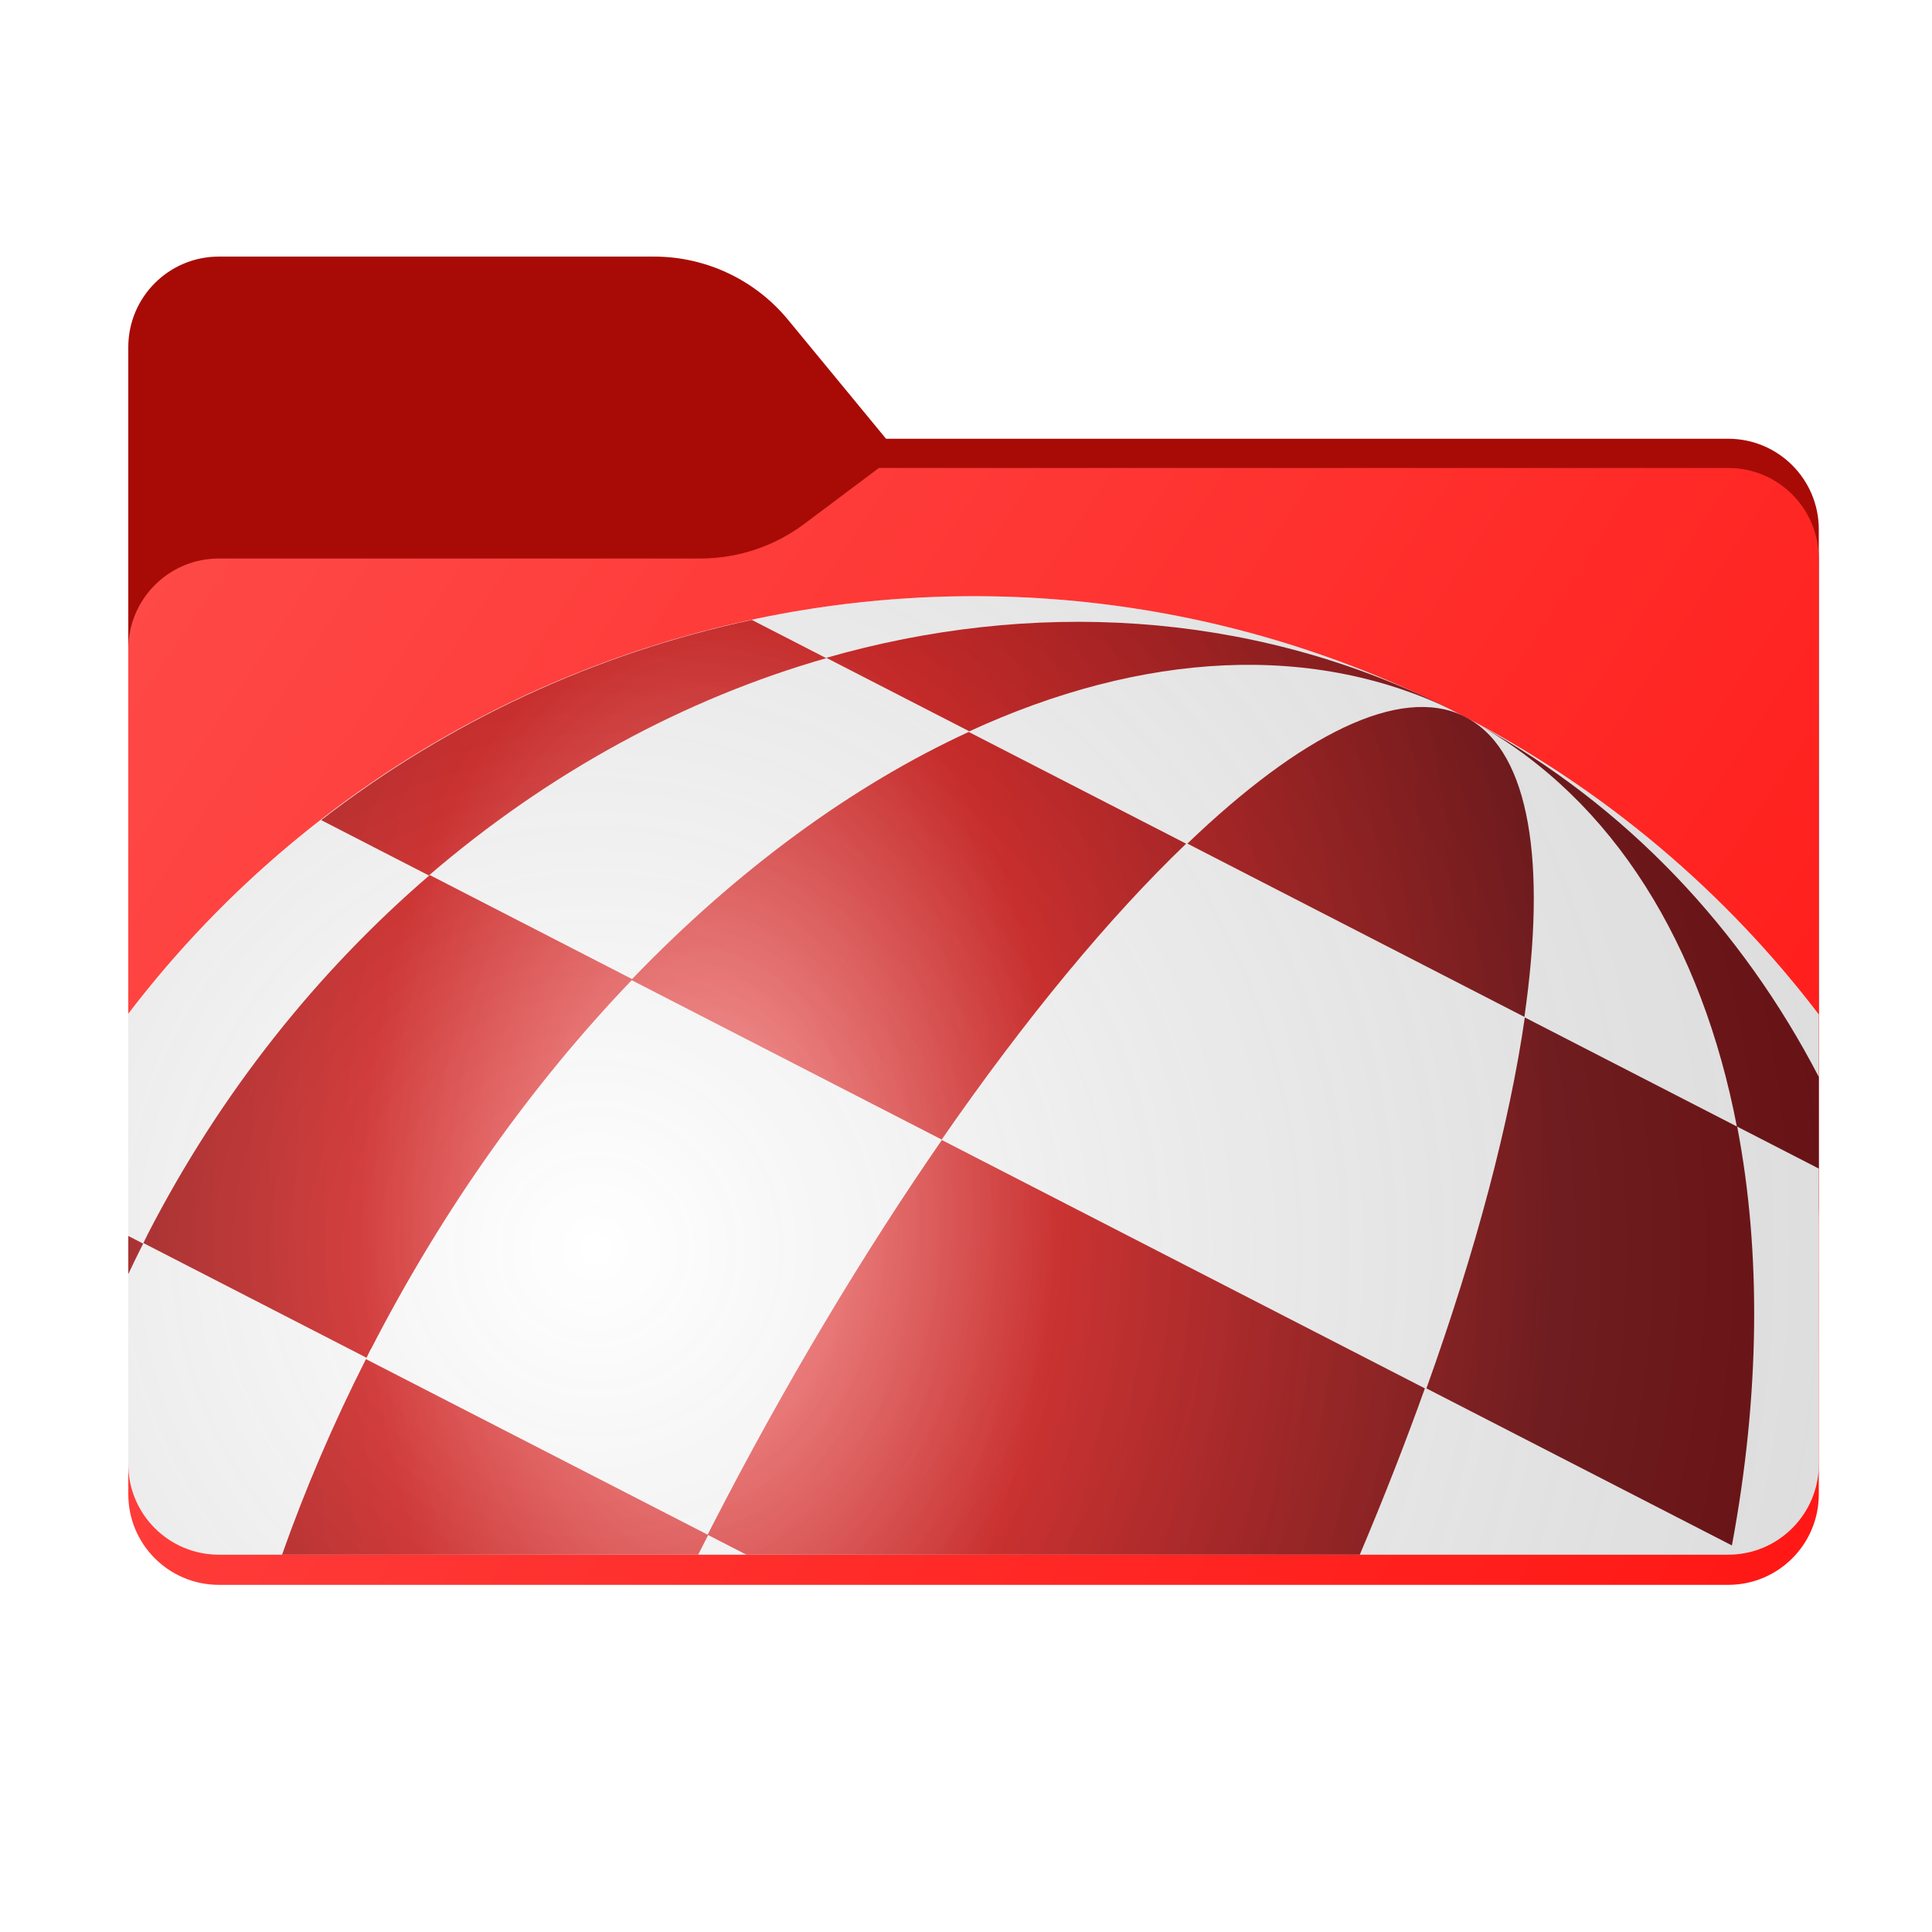 <svg width="256" height="256" viewBox="0 0 256 256" fill="none" xmlns="http://www.w3.org/2000/svg">
<path fill-rule="evenodd" clip-rule="evenodd" d="M104.425 42.378C100.056 37.073 93.544 34 86.671 34H29C22.373 34 17 39.373 17 46V58.137V68.2V160C17 166.627 22.373 172 29 172H229C235.627 172 241 166.627 241 160V70.137C241 63.51 235.627 58.137 229 58.137H117.404L104.425 42.378Z" fill="#A80B06"/>
<mask id="mask0_2387_40347" style="mask-type:alpha" maskUnits="userSpaceOnUse" x="17" y="34" width="224" height="138">
<path fill-rule="evenodd" clip-rule="evenodd" d="M104.425 42.378C100.056 37.073 93.544 34 86.671 34H29C22.373 34 17 39.373 17 46V58.137V68.2V160C17 166.627 22.373 172 29 172H229C235.627 172 241 166.627 241 160V70.137C241 63.51 235.627 58.137 229 58.137H117.404L104.425 42.378Z" fill="url(#paint0_linear_2387_40347)"/>
</mask>
<g mask="url(#mask0_2387_40347)">
<g style="mix-blend-mode:multiply" filter="url(#filter0_f_2387_40347)">
<path fill-rule="evenodd" clip-rule="evenodd" d="M92.789 74C97.764 74 102.605 72.387 106.586 69.402L116.459 62H229C235.627 62 241 67.373 241 74V108V160C241 166.627 235.627 172 229 172H29C22.373 172 17 166.627 17 160L17 108V86C17 79.373 22.373 74 29 74H87H92.789Z" fill="black" fill-opacity="0.3"/>
</g>
</g>
<g filter="url(#filter1_ii_2387_40347)">
<path fill-rule="evenodd" clip-rule="evenodd" d="M92.789 74C97.764 74 102.605 72.387 106.586 69.402L116.459 62H229C235.627 62 241 67.373 241 74V108V198C241 204.627 235.627 210 229 210H29C22.373 210 17 204.627 17 198L17 108V86C17 79.373 22.373 74 29 74H87H92.789Z" fill="url(#paint1_linear_2387_40347)"/>
</g>
<g filter="url(#filter2_i_2387_40347)">
<path fill-rule="evenodd" clip-rule="evenodd" d="M193.393 98.619C131.752 66.934 57.618 85.086 17 138.325V198C17 204.627 22.373 210 29 210H229C235.627 210 241 204.627 241 198V138.421C228.683 122.265 212.663 108.53 193.393 98.619Z" fill="white"/>
<path d="M99.618 86.14L109.477 91.206L109.47 91.215C90.701 96.58 72.657 106.394 56.825 120.005L42.555 112.667C59.428 99.574 78.98 90.555 99.618 86.14Z" fill="url(#paint2_radial_2387_40347)"/>
<path d="M18.97 168.783L17 167.771V172.825C17.636 171.474 18.293 170.126 18.97 168.783Z" fill="url(#paint3_radial_2387_40347)"/>
<path d="M83.704 133.881C70.688 147.456 58.831 163.94 49.142 182.79L49.123 182.779C49.02 182.981 48.921 183.186 48.822 183.392C48.738 183.565 48.654 183.738 48.568 183.91L19.002 168.711C19.089 168.537 19.172 168.364 19.254 168.191C19.352 167.985 19.45 167.779 19.555 167.574C29.273 148.675 42.153 132.663 56.943 119.949L83.754 133.733C97.71 119.227 112.978 108.068 128.358 100.986L157.169 115.793C146.955 125.576 135.885 138.952 124.781 154.992V154.998L83.704 133.881Z" fill="url(#paint4_radial_2387_40347)"/>
<path d="M230.158 153.268L241 158.842V146.698C230.825 127.105 215.518 110.728 195.666 99.884C213.894 110.074 225.528 129.267 230.142 153.265L202.046 138.816C200.029 152.802 195.596 169.588 189.009 187.97L188.994 187.962L189.008 187.971L189.009 187.97L229.486 208.779C233.194 188.928 233.388 169.947 230.189 153.289L230.155 153.272L230.158 153.268Z" fill="url(#paint5_radial_2387_40347)"/>
<path d="M128.442 100.903C151.263 90.4 174.278 88.857 193.5 98.612C193.425 98.569 193.352 98.531 193.277 98.494C192.778 98.236 192.273 97.997 191.769 97.758C191.473 97.618 191.178 97.479 190.885 97.335C165.219 84.878 136.601 83.397 109.492 91.164L128.442 100.903Z" fill="url(#paint6_radial_2387_40347)"/>
<path d="M37.373 210C40.429 201.358 44.132 192.684 48.493 184.085L48.499 184.096L93.767 207.353C93.876 207.144 93.981 206.935 94.086 206.725C94.117 206.664 94.147 206.603 94.178 206.541C94.228 206.441 94.279 206.341 94.331 206.241C104.041 187.342 114.43 170.046 124.802 155.061L188.804 187.967C186.25 195.099 183.371 202.467 180.181 210H98.889L93.834 207.402C93.391 208.269 92.951 209.135 92.515 210H37.373Z" fill="url(#paint7_radial_2387_40347)"/>
<path d="M157.318 115.773L157.334 115.781L157.332 115.782L157.318 115.773Z" fill="url(#paint8_radial_2387_40347)"/>
<path d="M157.334 115.781C172.353 101.378 185.463 94.772 193.945 98.883C194.058 98.943 194.169 99.005 194.28 99.067C194.4 99.134 194.521 99.201 194.644 99.266C202.736 103.899 204.932 118.333 201.99 138.744L157.334 115.781Z" fill="url(#paint9_radial_2387_40347)"/>
<path opacity="0.5" fill-rule="evenodd" clip-rule="evenodd" d="M193.393 98.619C131.752 66.934 57.618 85.086 17 138.325V198C17 204.627 22.373 210 29 210H229C235.627 210 241 204.627 241 198V138.421C228.683 122.265 212.663 108.53 193.393 98.619Z" fill="url(#paint10_radial_2387_40347)" fill-opacity="0.6"/>
</g>
<defs>
<filter id="filter0_f_2387_40347" x="-20" y="25" width="298" height="184" filterUnits="userSpaceOnUse" color-interpolation-filters="sRGB">
<feFlood flood-opacity="0" result="BackgroundImageFix"/>
<feBlend mode="normal" in="SourceGraphic" in2="BackgroundImageFix" result="shape"/>
<feGaussianBlur stdDeviation="18.5" result="effect1_foregroundBlur_2387_40347"/>
</filter>
<filter id="filter1_ii_2387_40347" x="17" y="62" width="224" height="148" filterUnits="userSpaceOnUse" color-interpolation-filters="sRGB">
<feFlood flood-opacity="0" result="BackgroundImageFix"/>
<feBlend mode="normal" in="SourceGraphic" in2="BackgroundImageFix" result="shape"/>
<feColorMatrix in="SourceAlpha" type="matrix" values="0 0 0 0 0 0 0 0 0 0 0 0 0 0 0 0 0 0 127 0" result="hardAlpha"/>
<feOffset dy="4"/>
<feComposite in2="hardAlpha" operator="arithmetic" k2="-1" k3="1"/>
<feColorMatrix type="matrix" values="0 0 0 0 1 0 0 0 0 1 0 0 0 0 1 0 0 0 0.25 0"/>
<feBlend mode="normal" in2="shape" result="effect1_innerShadow_2387_40347"/>
<feColorMatrix in="SourceAlpha" type="matrix" values="0 0 0 0 0 0 0 0 0 0 0 0 0 0 0 0 0 0 127 0" result="hardAlpha"/>
<feOffset dy="-4"/>
<feComposite in2="hardAlpha" operator="arithmetic" k2="-1" k3="1"/>
<feColorMatrix type="matrix" values="0 0 0 0 0 0 0 0 0 0 0 0 0 0 0 0 0 0 0.9 0"/>
<feBlend mode="soft-light" in2="effect1_innerShadow_2387_40347" result="effect2_innerShadow_2387_40347"/>
</filter>
<filter id="filter2_i_2387_40347" x="17" y="83" width="224" height="127" filterUnits="userSpaceOnUse" color-interpolation-filters="sRGB">
<feFlood flood-opacity="0" result="BackgroundImageFix"/>
<feBlend mode="normal" in="SourceGraphic" in2="BackgroundImageFix" result="shape"/>
<feColorMatrix in="SourceAlpha" type="matrix" values="0 0 0 0 0 0 0 0 0 0 0 0 0 0 0 0 0 0 127 0" result="hardAlpha"/>
<feOffset dy="-4"/>
<feComposite in2="hardAlpha" operator="arithmetic" k2="-1" k3="1"/>
<feColorMatrix type="matrix" values="0 0 0 0 0 0 0 0 0 0 0 0 0 0 0 0 0 0 0.9 0"/>
<feBlend mode="soft-light" in2="shape" result="effect1_innerShadow_2387_40347"/>
</filter>
<linearGradient id="paint0_linear_2387_40347" x1="17" y1="34" x2="197.768" y2="215.142" gradientUnits="userSpaceOnUse">
<stop stop-color="#05815D"/>
<stop offset="1" stop-color="#0C575F"/>
</linearGradient>
<linearGradient id="paint1_linear_2387_40347" x1="17" y1="62" x2="241" y2="210" gradientUnits="userSpaceOnUse">
<stop stop-color="#FE4B49"/>
<stop offset="1" stop-color="#FF1714"/>
</linearGradient>
<radialGradient id="paint2_radial_2387_40347" cx="0" cy="0" r="1" gradientUnits="userSpaceOnUse" gradientTransform="translate(94 163.5) rotate(0.767) scale(112.01 193.799)">
<stop stop-color="#FF8483"/>
<stop offset="0.415" stop-color="#CD0100"/>
<stop offset="1" stop-color="#6C0206"/>
</radialGradient>
<radialGradient id="paint3_radial_2387_40347" cx="0" cy="0" r="1" gradientUnits="userSpaceOnUse" gradientTransform="translate(94 163.5) rotate(0.767) scale(112.01 193.799)">
<stop stop-color="#FF8483"/>
<stop offset="0.415" stop-color="#CD0100"/>
<stop offset="1" stop-color="#6C0206"/>
</radialGradient>
<radialGradient id="paint4_radial_2387_40347" cx="0" cy="0" r="1" gradientUnits="userSpaceOnUse" gradientTransform="translate(94 163.5) rotate(0.767) scale(112.01 193.799)">
<stop stop-color="#FF8483"/>
<stop offset="0.415" stop-color="#CD0100"/>
<stop offset="1" stop-color="#6C0206"/>
</radialGradient>
<radialGradient id="paint5_radial_2387_40347" cx="0" cy="0" r="1" gradientUnits="userSpaceOnUse" gradientTransform="translate(94 163.5) rotate(0.767) scale(112.01 193.799)">
<stop stop-color="#FF8483"/>
<stop offset="0.415" stop-color="#CD0100"/>
<stop offset="1" stop-color="#6C0206"/>
</radialGradient>
<radialGradient id="paint6_radial_2387_40347" cx="0" cy="0" r="1" gradientUnits="userSpaceOnUse" gradientTransform="translate(94 163.5) rotate(0.767) scale(112.01 193.799)">
<stop stop-color="#FF8483"/>
<stop offset="0.415" stop-color="#CD0100"/>
<stop offset="1" stop-color="#6C0206"/>
</radialGradient>
<radialGradient id="paint7_radial_2387_40347" cx="0" cy="0" r="1" gradientUnits="userSpaceOnUse" gradientTransform="translate(94 163.5) rotate(0.767) scale(112.01 193.799)">
<stop stop-color="#FF8483"/>
<stop offset="0.415" stop-color="#CD0100"/>
<stop offset="1" stop-color="#6C0206"/>
</radialGradient>
<radialGradient id="paint8_radial_2387_40347" cx="0" cy="0" r="1" gradientUnits="userSpaceOnUse" gradientTransform="translate(94 163.5) rotate(0.767) scale(112.01 193.799)">
<stop stop-color="#FF8483"/>
<stop offset="0.415" stop-color="#CD0100"/>
<stop offset="1" stop-color="#6C0206"/>
</radialGradient>
<radialGradient id="paint9_radial_2387_40347" cx="0" cy="0" r="1" gradientUnits="userSpaceOnUse" gradientTransform="translate(94 163.5) rotate(0.767) scale(112.01 193.799)">
<stop stop-color="#FF8483"/>
<stop offset="0.415" stop-color="#CD0100"/>
<stop offset="1" stop-color="#6C0206"/>
</radialGradient>
<radialGradient id="paint10_radial_2387_40347" cx="0" cy="0" r="1" gradientUnits="userSpaceOnUse" gradientTransform="translate(79.5 168.5) rotate(4.764) scale(234.811 234.811)">
<stop offset="0" stop-color="white"/>
<stop offset="1" stop-color="#090909" stop-opacity="0.5"/>
</radialGradient>
</defs>
</svg>
